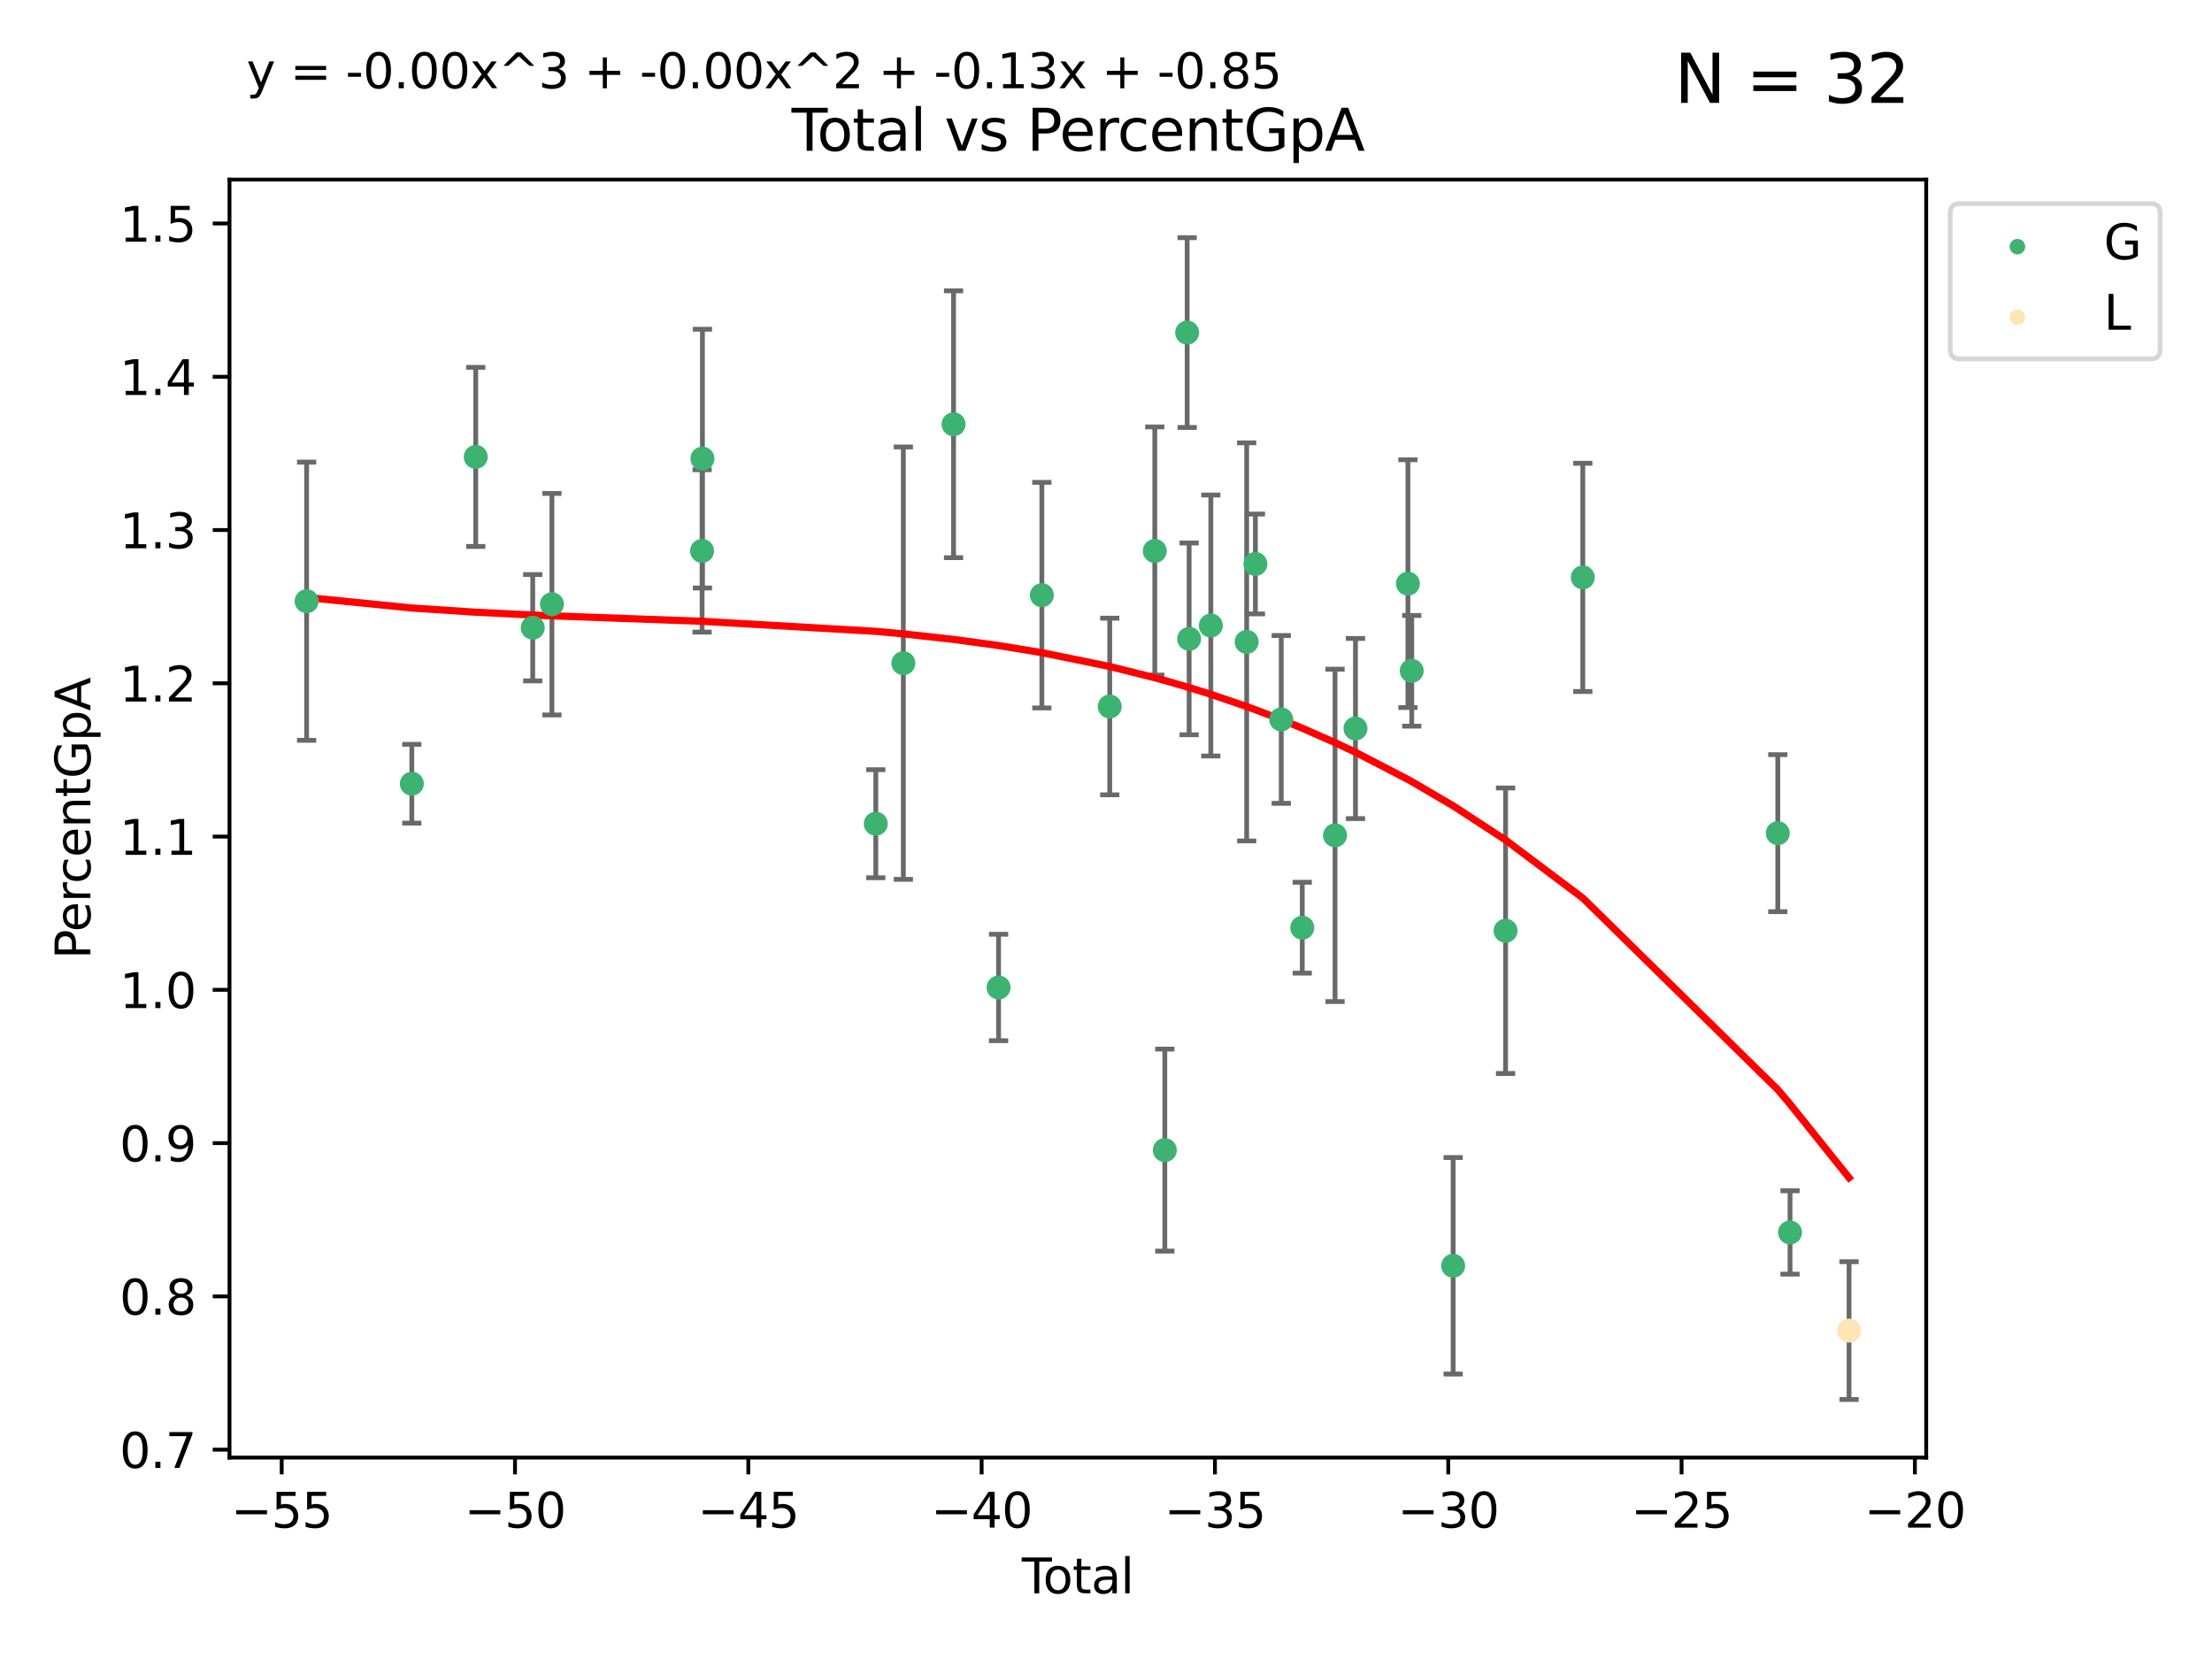 <?xml version="1.0" encoding="utf-8" standalone="no"?>
<!DOCTYPE svg PUBLIC "-//W3C//DTD SVG 1.1//EN"
  "http://www.w3.org/Graphics/SVG/1.1/DTD/svg11.dtd">
<svg xmlns:xlink="http://www.w3.org/1999/xlink" width="460.8pt" height="345.6pt" viewBox="0 0 460.8 345.6" xmlns="http://www.w3.org/2000/svg" version="1.1">
 <defs>
  <style type="text/css">*{stroke-linejoin: round; stroke-linecap: butt}</style>
 </defs>
 <g id="figure_1">
  <g id="patch_1">
   <path d="M 0 345.6 
L 460.8 345.6 
L 460.8 0 
L 0 0 
z
" style="fill: #ffffff"/>
  </g>
  <g id="axes_1">
   <g id="patch_2">
    <path d="M 47.81 303.64 
L 401.26 303.64 
L 401.26 37.411 
L 47.81 37.411 
z
" style="fill: #ffffff"/>
   </g>
   <g id="PathCollection_1">
    <defs>
     <path id="mac759af775" d="M 0 1.118 
C 0.297 1.118 0.581 1 0.791 0.791 
C 1 0.581 1.118 0.297 1.118 0 
C 1.118 -0.297 1 -0.581 0.791 -0.791 
C 0.581 -1 0.297 -1.118 0 -1.118 
C -0.297 -1.118 -0.581 -1 -0.791 -0.791 
C -1 -0.581 -1.118 -0.297 -1.118 0 
C -1.118 0.297 -1 0.581 -0.791 0.791 
C -0.581 1 -0.297 1.118 0 1.118 
z
" style="stroke: #3cb371"/>
    </defs>
    <g clip-path="url(#p18767d4e2c)">
     <use xlink:href="#mac759af775" x="63.876" y="125.242" style="fill: #3cb371; stroke: #3cb371"/>
     <use xlink:href="#mac759af775" x="85.788" y="163.259" style="fill: #3cb371; stroke: #3cb371"/>
     <use xlink:href="#mac759af775" x="99.105" y="95.18" style="fill: #3cb371; stroke: #3cb371"/>
     <use xlink:href="#mac759af775" x="110.977" y="130.768" style="fill: #3cb371; stroke: #3cb371"/>
     <use xlink:href="#mac759af775" x="114.976" y="125.867" style="fill: #3cb371; stroke: #3cb371"/>
     <use xlink:href="#mac759af775" x="146.255" y="114.766" style="fill: #3cb371; stroke: #3cb371"/>
     <use xlink:href="#mac759af775" x="146.33" y="95.536" style="fill: #3cb371; stroke: #3cb371"/>
     <use xlink:href="#mac759af775" x="182.442" y="171.596" style="fill: #3cb371; stroke: #3cb371"/>
     <use xlink:href="#mac759af775" x="188.183" y="138.145" style="fill: #3cb371; stroke: #3cb371"/>
     <use xlink:href="#mac759af775" x="198.643" y="88.379" style="fill: #3cb371; stroke: #3cb371"/>
     <use xlink:href="#mac759af775" x="208.021" y="205.709" style="fill: #3cb371; stroke: #3cb371"/>
     <use xlink:href="#mac759af775" x="217.036" y="123.982" style="fill: #3cb371; stroke: #3cb371"/>
     <use xlink:href="#mac759af775" x="231.178" y="147.176" style="fill: #3cb371; stroke: #3cb371"/>
     <use xlink:href="#mac759af775" x="240.563" y="114.779" style="fill: #3cb371; stroke: #3cb371"/>
     <use xlink:href="#mac759af775" x="242.653" y="239.589" style="fill: #3cb371; stroke: #3cb371"/>
     <use xlink:href="#mac759af775" x="247.308" y="69.282" style="fill: #3cb371; stroke: #3cb371"/>
     <use xlink:href="#mac759af775" x="247.718" y="133.088" style="fill: #3cb371; stroke: #3cb371"/>
     <use xlink:href="#mac759af775" x="252.235" y="130.305" style="fill: #3cb371; stroke: #3cb371"/>
     <use xlink:href="#mac759af775" x="259.704" y="133.718" style="fill: #3cb371; stroke: #3cb371"/>
     <use xlink:href="#mac759af775" x="261.52" y="117.485" style="fill: #3cb371; stroke: #3cb371"/>
     <use xlink:href="#mac759af775" x="266.906" y="149.869" style="fill: #3cb371; stroke: #3cb371"/>
     <use xlink:href="#mac759af775" x="271.283" y="193.256" style="fill: #3cb371; stroke: #3cb371"/>
     <use xlink:href="#mac759af775" x="278.111" y="174.025" style="fill: #3cb371; stroke: #3cb371"/>
     <use xlink:href="#mac759af775" x="282.372" y="151.76" style="fill: #3cb371; stroke: #3cb371"/>
     <use xlink:href="#mac759af775" x="293.297" y="121.585" style="fill: #3cb371; stroke: #3cb371"/>
     <use xlink:href="#mac759af775" x="294.09" y="139.742" style="fill: #3cb371; stroke: #3cb371"/>
     <use xlink:href="#mac759af775" x="302.716" y="263.684" style="fill: #3cb371; stroke: #3cb371"/>
     <use xlink:href="#mac759af775" x="313.637" y="193.891" style="fill: #3cb371; stroke: #3cb371"/>
     <use xlink:href="#mac759af775" x="329.727" y="120.28" style="fill: #3cb371; stroke: #3cb371"/>
     <use xlink:href="#mac759af775" x="370.347" y="173.564" style="fill: #3cb371; stroke: #3cb371"/>
     <use xlink:href="#mac759af775" x="372.897" y="256.743" style="fill: #3cb371; stroke: #3cb371"/>
    </g>
   </g>
   <g id="PathCollection_2">
    <defs>
     <path id="m2125e2f775" d="M 0 1.118 
C 0.297 1.118 0.581 1 0.791 0.791 
C 1 0.581 1.118 0.297 1.118 0 
C 1.118 -0.297 1 -0.581 0.791 -0.791 
C 0.581 -1 0.297 -1.118 0 -1.118 
C -0.297 -1.118 -0.581 -1 -0.791 -0.791 
C -1 -0.581 -1.118 -0.297 -1.118 0 
C -1.118 0.297 -1 0.581 -0.791 0.791 
C -0.581 1 -0.297 1.118 0 1.118 
z
" style="stroke: #ffe4b5"/>
    </defs>
    <g clip-path="url(#p18767d4e2c)">
     <use xlink:href="#m2125e2f775" x="385.194" y="277.188" style="fill: #ffe4b5; stroke: #ffe4b5"/>
    </g>
   </g>
   <g id="matplotlib.axis_1">
    <g id="xtick_1">
     <g id="line2d_1">
      <defs>
       <path id="m480dad7302" d="M 0 0 
L 0 3.5 
" style="stroke: #000000; stroke-width: 0.8"/>
      </defs>
      <g>
       <use xlink:href="#m480dad7302" x="58.682" y="303.64" style="stroke: #000000; stroke-width: 0.8"/>
      </g>
     </g>
     <g id="text_1">
      <!-- −55 -->
      <g transform="translate(48.13 318.238)scale(0.1 -0.1)">
       <defs>
        <path id="DejaVuSans-2212" d="M 678 2272 
L 4684 2272 
L 4684 1741 
L 678 1741 
L 678 2272 
z
" transform="scale(0.016)"/>
        <path id="DejaVuSans-35" d="M 691 4666 
L 3169 4666 
L 3169 4134 
L 1269 4134 
L 1269 2991 
Q 1406 3038 1543 3061 
Q 1681 3084 1819 3084 
Q 2600 3084 3056 2656 
Q 3513 2228 3513 1497 
Q 3513 744 3044 326 
Q 2575 -91 1722 -91 
Q 1428 -91 1123 -41 
Q 819 9 494 109 
L 494 744 
Q 775 591 1075 516 
Q 1375 441 1709 441 
Q 2250 441 2565 725 
Q 2881 1009 2881 1497 
Q 2881 1984 2565 2268 
Q 2250 2553 1709 2553 
Q 1456 2553 1204 2497 
Q 953 2441 691 2322 
L 691 4666 
z
" transform="scale(0.016)"/>
       </defs>
       <use xlink:href="#DejaVuSans-2212"/>
       <use xlink:href="#DejaVuSans-35" x="83.789"/>
       <use xlink:href="#DejaVuSans-35" x="147.412"/>
      </g>
     </g>
    </g>
    <g id="xtick_2">
     <g id="line2d_2">
      <g>
       <use xlink:href="#m480dad7302" x="107.286" y="303.64" style="stroke: #000000; stroke-width: 0.8"/>
      </g>
     </g>
     <g id="text_2">
      <!-- −50 -->
      <g transform="translate(96.733 318.238)scale(0.1 -0.1)">
       <defs>
        <path id="DejaVuSans-30" d="M 2034 4250 
Q 1547 4250 1301 3770 
Q 1056 3291 1056 2328 
Q 1056 1369 1301 889 
Q 1547 409 2034 409 
Q 2525 409 2770 889 
Q 3016 1369 3016 2328 
Q 3016 3291 2770 3770 
Q 2525 4250 2034 4250 
z
M 2034 4750 
Q 2819 4750 3233 4129 
Q 3647 3509 3647 2328 
Q 3647 1150 3233 529 
Q 2819 -91 2034 -91 
Q 1250 -91 836 529 
Q 422 1150 422 2328 
Q 422 3509 836 4129 
Q 1250 4750 2034 4750 
z
" transform="scale(0.016)"/>
       </defs>
       <use xlink:href="#DejaVuSans-2212"/>
       <use xlink:href="#DejaVuSans-35" x="83.789"/>
       <use xlink:href="#DejaVuSans-30" x="147.412"/>
      </g>
     </g>
    </g>
    <g id="xtick_3">
     <g id="line2d_3">
      <g>
       <use xlink:href="#m480dad7302" x="155.889" y="303.64" style="stroke: #000000; stroke-width: 0.8"/>
      </g>
     </g>
     <g id="text_3">
      <!-- −45 -->
      <g transform="translate(145.337 318.238)scale(0.1 -0.1)">
       <defs>
        <path id="DejaVuSans-34" d="M 2419 4116 
L 825 1625 
L 2419 1625 
L 2419 4116 
z
M 2253 4666 
L 3047 4666 
L 3047 1625 
L 3713 1625 
L 3713 1100 
L 3047 1100 
L 3047 0 
L 2419 0 
L 2419 1100 
L 313 1100 
L 313 1709 
L 2253 4666 
z
" transform="scale(0.016)"/>
       </defs>
       <use xlink:href="#DejaVuSans-2212"/>
       <use xlink:href="#DejaVuSans-34" x="83.789"/>
       <use xlink:href="#DejaVuSans-35" x="147.412"/>
      </g>
     </g>
    </g>
    <g id="xtick_4">
     <g id="line2d_4">
      <g>
       <use xlink:href="#m480dad7302" x="204.493" y="303.64" style="stroke: #000000; stroke-width: 0.8"/>
      </g>
     </g>
     <g id="text_4">
      <!-- −40 -->
      <g transform="translate(193.94 318.238)scale(0.1 -0.1)">
       <use xlink:href="#DejaVuSans-2212"/>
       <use xlink:href="#DejaVuSans-34" x="83.789"/>
       <use xlink:href="#DejaVuSans-30" x="147.412"/>
      </g>
     </g>
    </g>
    <g id="xtick_5">
     <g id="line2d_5">
      <g>
       <use xlink:href="#m480dad7302" x="253.096" y="303.64" style="stroke: #000000; stroke-width: 0.8"/>
      </g>
     </g>
     <g id="text_5">
      <!-- −35 -->
      <g transform="translate(242.544 318.238)scale(0.1 -0.1)">
       <defs>
        <path id="DejaVuSans-33" d="M 2597 2516 
Q 3050 2419 3304 2112 
Q 3559 1806 3559 1356 
Q 3559 666 3084 287 
Q 2609 -91 1734 -91 
Q 1441 -91 1130 -33 
Q 819 25 488 141 
L 488 750 
Q 750 597 1062 519 
Q 1375 441 1716 441 
Q 2309 441 2620 675 
Q 2931 909 2931 1356 
Q 2931 1769 2642 2001 
Q 2353 2234 1838 2234 
L 1294 2234 
L 1294 2753 
L 1863 2753 
Q 2328 2753 2575 2939 
Q 2822 3125 2822 3475 
Q 2822 3834 2567 4026 
Q 2313 4219 1838 4219 
Q 1578 4219 1281 4162 
Q 984 4106 628 3988 
L 628 4550 
Q 988 4650 1302 4700 
Q 1616 4750 1894 4750 
Q 2613 4750 3031 4423 
Q 3450 4097 3450 3541 
Q 3450 3153 3228 2886 
Q 3006 2619 2597 2516 
z
" transform="scale(0.016)"/>
       </defs>
       <use xlink:href="#DejaVuSans-2212"/>
       <use xlink:href="#DejaVuSans-33" x="83.789"/>
       <use xlink:href="#DejaVuSans-35" x="147.412"/>
      </g>
     </g>
    </g>
    <g id="xtick_6">
     <g id="line2d_6">
      <g>
       <use xlink:href="#m480dad7302" x="301.7" y="303.64" style="stroke: #000000; stroke-width: 0.8"/>
      </g>
     </g>
     <g id="text_6">
      <!-- −30 -->
      <g transform="translate(291.148 318.238)scale(0.1 -0.1)">
       <use xlink:href="#DejaVuSans-2212"/>
       <use xlink:href="#DejaVuSans-33" x="83.789"/>
       <use xlink:href="#DejaVuSans-30" x="147.412"/>
      </g>
     </g>
    </g>
    <g id="xtick_7">
     <g id="line2d_7">
      <g>
       <use xlink:href="#m480dad7302" x="350.304" y="303.64" style="stroke: #000000; stroke-width: 0.8"/>
      </g>
     </g>
     <g id="text_7">
      <!-- −25 -->
      <g transform="translate(339.751 318.238)scale(0.1 -0.1)">
       <defs>
        <path id="DejaVuSans-32" d="M 1228 531 
L 3431 531 
L 3431 0 
L 469 0 
L 469 531 
Q 828 903 1448 1529 
Q 2069 2156 2228 2338 
Q 2531 2678 2651 2914 
Q 2772 3150 2772 3378 
Q 2772 3750 2511 3984 
Q 2250 4219 1831 4219 
Q 1534 4219 1204 4116 
Q 875 4013 500 3803 
L 500 4441 
Q 881 4594 1212 4672 
Q 1544 4750 1819 4750 
Q 2544 4750 2975 4387 
Q 3406 4025 3406 3419 
Q 3406 3131 3298 2873 
Q 3191 2616 2906 2266 
Q 2828 2175 2409 1742 
Q 1991 1309 1228 531 
z
" transform="scale(0.016)"/>
       </defs>
       <use xlink:href="#DejaVuSans-2212"/>
       <use xlink:href="#DejaVuSans-32" x="83.789"/>
       <use xlink:href="#DejaVuSans-35" x="147.412"/>
      </g>
     </g>
    </g>
    <g id="xtick_8">
     <g id="line2d_8">
      <g>
       <use xlink:href="#m480dad7302" x="398.907" y="303.64" style="stroke: #000000; stroke-width: 0.8"/>
      </g>
     </g>
     <g id="text_8">
      <!-- −20 -->
      <g transform="translate(388.355 318.238)scale(0.1 -0.1)">
       <use xlink:href="#DejaVuSans-2212"/>
       <use xlink:href="#DejaVuSans-32" x="83.789"/>
       <use xlink:href="#DejaVuSans-30" x="147.412"/>
      </g>
     </g>
    </g>
    <g id="text_9">
     <!-- Total -->
     <g transform="translate(212.858 331.917)scale(0.1 -0.1)">
      <defs>
       <path id="DejaVuSans-54" d="M -19 4666 
L 3928 4666 
L 3928 4134 
L 2272 4134 
L 2272 0 
L 1638 0 
L 1638 4134 
L -19 4134 
L -19 4666 
z
" transform="scale(0.016)"/>
       <path id="DejaVuSans-6f" d="M 1959 3097 
Q 1497 3097 1228 2736 
Q 959 2375 959 1747 
Q 959 1119 1226 758 
Q 1494 397 1959 397 
Q 2419 397 2687 759 
Q 2956 1122 2956 1747 
Q 2956 2369 2687 2733 
Q 2419 3097 1959 3097 
z
M 1959 3584 
Q 2709 3584 3137 3096 
Q 3566 2609 3566 1747 
Q 3566 888 3137 398 
Q 2709 -91 1959 -91 
Q 1206 -91 779 398 
Q 353 888 353 1747 
Q 353 2609 779 3096 
Q 1206 3584 1959 3584 
z
" transform="scale(0.016)"/>
       <path id="DejaVuSans-74" d="M 1172 4494 
L 1172 3500 
L 2356 3500 
L 2356 3053 
L 1172 3053 
L 1172 1153 
Q 1172 725 1289 603 
Q 1406 481 1766 481 
L 2356 481 
L 2356 0 
L 1766 0 
Q 1100 0 847 248 
Q 594 497 594 1153 
L 594 3053 
L 172 3053 
L 172 3500 
L 594 3500 
L 594 4494 
L 1172 4494 
z
" transform="scale(0.016)"/>
       <path id="DejaVuSans-61" d="M 2194 1759 
Q 1497 1759 1228 1600 
Q 959 1441 959 1056 
Q 959 750 1161 570 
Q 1363 391 1709 391 
Q 2188 391 2477 730 
Q 2766 1069 2766 1631 
L 2766 1759 
L 2194 1759 
z
M 3341 1997 
L 3341 0 
L 2766 0 
L 2766 531 
Q 2569 213 2275 61 
Q 1981 -91 1556 -91 
Q 1019 -91 701 211 
Q 384 513 384 1019 
Q 384 1609 779 1909 
Q 1175 2209 1959 2209 
L 2766 2209 
L 2766 2266 
Q 2766 2663 2505 2880 
Q 2244 3097 1772 3097 
Q 1472 3097 1187 3025 
Q 903 2953 641 2809 
L 641 3341 
Q 956 3463 1253 3523 
Q 1550 3584 1831 3584 
Q 2591 3584 2966 3190 
Q 3341 2797 3341 1997 
z
" transform="scale(0.016)"/>
       <path id="DejaVuSans-6c" d="M 603 4863 
L 1178 4863 
L 1178 0 
L 603 0 
L 603 4863 
z
" transform="scale(0.016)"/>
      </defs>
      <use xlink:href="#DejaVuSans-54"/>
      <use xlink:href="#DejaVuSans-6f" x="44.084"/>
      <use xlink:href="#DejaVuSans-74" x="105.266"/>
      <use xlink:href="#DejaVuSans-61" x="144.475"/>
      <use xlink:href="#DejaVuSans-6c" x="205.754"/>
     </g>
    </g>
   </g>
   <g id="matplotlib.axis_2">
    <g id="ytick_1">
     <g id="line2d_9">
      <defs>
       <path id="m6416604041" d="M 0 0 
L -3.5 0 
" style="stroke: #000000; stroke-width: 0.8"/>
      </defs>
      <g>
       <use xlink:href="#m6416604041" x="47.81" y="301.99" style="stroke: #000000; stroke-width: 0.8"/>
      </g>
     </g>
     <g id="text_10">
      <!-- 0.7 -->
      <g transform="translate(24.907 305.789)scale(0.1 -0.1)">
       <defs>
        <path id="DejaVuSans-2e" d="M 684 794 
L 1344 794 
L 1344 0 
L 684 0 
L 684 794 
z
" transform="scale(0.016)"/>
        <path id="DejaVuSans-37" d="M 525 4666 
L 3525 4666 
L 3525 4397 
L 1831 0 
L 1172 0 
L 2766 4134 
L 525 4134 
L 525 4666 
z
" transform="scale(0.016)"/>
       </defs>
       <use xlink:href="#DejaVuSans-30"/>
       <use xlink:href="#DejaVuSans-2e" x="63.623"/>
       <use xlink:href="#DejaVuSans-37" x="95.41"/>
      </g>
     </g>
    </g>
    <g id="ytick_2">
     <g id="line2d_10">
      <g>
       <use xlink:href="#m6416604041" x="47.81" y="270.061" style="stroke: #000000; stroke-width: 0.8"/>
      </g>
     </g>
     <g id="text_11">
      <!-- 0.8 -->
      <g transform="translate(24.907 273.86)scale(0.1 -0.1)">
       <defs>
        <path id="DejaVuSans-38" d="M 2034 2216 
Q 1584 2216 1326 1975 
Q 1069 1734 1069 1313 
Q 1069 891 1326 650 
Q 1584 409 2034 409 
Q 2484 409 2743 651 
Q 3003 894 3003 1313 
Q 3003 1734 2745 1975 
Q 2488 2216 2034 2216 
z
M 1403 2484 
Q 997 2584 770 2862 
Q 544 3141 544 3541 
Q 544 4100 942 4425 
Q 1341 4750 2034 4750 
Q 2731 4750 3128 4425 
Q 3525 4100 3525 3541 
Q 3525 3141 3298 2862 
Q 3072 2584 2669 2484 
Q 3125 2378 3379 2068 
Q 3634 1759 3634 1313 
Q 3634 634 3220 271 
Q 2806 -91 2034 -91 
Q 1263 -91 848 271 
Q 434 634 434 1313 
Q 434 1759 690 2068 
Q 947 2378 1403 2484 
z
M 1172 3481 
Q 1172 3119 1398 2916 
Q 1625 2713 2034 2713 
Q 2441 2713 2670 2916 
Q 2900 3119 2900 3481 
Q 2900 3844 2670 4047 
Q 2441 4250 2034 4250 
Q 1625 4250 1398 4047 
Q 1172 3844 1172 3481 
z
" transform="scale(0.016)"/>
       </defs>
       <use xlink:href="#DejaVuSans-30"/>
       <use xlink:href="#DejaVuSans-2e" x="63.623"/>
       <use xlink:href="#DejaVuSans-38" x="95.41"/>
      </g>
     </g>
    </g>
    <g id="ytick_3">
     <g id="line2d_11">
      <g>
       <use xlink:href="#m6416604041" x="47.81" y="238.132" style="stroke: #000000; stroke-width: 0.8"/>
      </g>
     </g>
     <g id="text_12">
      <!-- 0.9 -->
      <g transform="translate(24.907 241.931)scale(0.1 -0.1)">
       <defs>
        <path id="DejaVuSans-39" d="M 703 97 
L 703 672 
Q 941 559 1184 500 
Q 1428 441 1663 441 
Q 2288 441 2617 861 
Q 2947 1281 2994 2138 
Q 2813 1869 2534 1725 
Q 2256 1581 1919 1581 
Q 1219 1581 811 2004 
Q 403 2428 403 3163 
Q 403 3881 828 4315 
Q 1253 4750 1959 4750 
Q 2769 4750 3195 4129 
Q 3622 3509 3622 2328 
Q 3622 1225 3098 567 
Q 2575 -91 1691 -91 
Q 1453 -91 1209 -44 
Q 966 3 703 97 
z
M 1959 2075 
Q 2384 2075 2632 2365 
Q 2881 2656 2881 3163 
Q 2881 3666 2632 3958 
Q 2384 4250 1959 4250 
Q 1534 4250 1286 3958 
Q 1038 3666 1038 3163 
Q 1038 2656 1286 2365 
Q 1534 2075 1959 2075 
z
" transform="scale(0.016)"/>
       </defs>
       <use xlink:href="#DejaVuSans-30"/>
       <use xlink:href="#DejaVuSans-2e" x="63.623"/>
       <use xlink:href="#DejaVuSans-39" x="95.41"/>
      </g>
     </g>
    </g>
    <g id="ytick_4">
     <g id="line2d_12">
      <g>
       <use xlink:href="#m6416604041" x="47.81" y="206.203" style="stroke: #000000; stroke-width: 0.8"/>
      </g>
     </g>
     <g id="text_13">
      <!-- 1.0 -->
      <g transform="translate(24.907 210.002)scale(0.1 -0.1)">
       <defs>
        <path id="DejaVuSans-31" d="M 794 531 
L 1825 531 
L 1825 4091 
L 703 3866 
L 703 4441 
L 1819 4666 
L 2450 4666 
L 2450 531 
L 3481 531 
L 3481 0 
L 794 0 
L 794 531 
z
" transform="scale(0.016)"/>
       </defs>
       <use xlink:href="#DejaVuSans-31"/>
       <use xlink:href="#DejaVuSans-2e" x="63.623"/>
       <use xlink:href="#DejaVuSans-30" x="95.41"/>
      </g>
     </g>
    </g>
    <g id="ytick_5">
     <g id="line2d_13">
      <g>
       <use xlink:href="#m6416604041" x="47.81" y="174.273" style="stroke: #000000; stroke-width: 0.8"/>
      </g>
     </g>
     <g id="text_14">
      <!-- 1.1 -->
      <g transform="translate(24.907 178.072)scale(0.1 -0.1)">
       <use xlink:href="#DejaVuSans-31"/>
       <use xlink:href="#DejaVuSans-2e" x="63.623"/>
       <use xlink:href="#DejaVuSans-31" x="95.41"/>
      </g>
     </g>
    </g>
    <g id="ytick_6">
     <g id="line2d_14">
      <g>
       <use xlink:href="#m6416604041" x="47.81" y="142.344" style="stroke: #000000; stroke-width: 0.8"/>
      </g>
     </g>
     <g id="text_15">
      <!-- 1.2 -->
      <g transform="translate(24.907 146.143)scale(0.1 -0.1)">
       <use xlink:href="#DejaVuSans-31"/>
       <use xlink:href="#DejaVuSans-2e" x="63.623"/>
       <use xlink:href="#DejaVuSans-32" x="95.41"/>
      </g>
     </g>
    </g>
    <g id="ytick_7">
     <g id="line2d_15">
      <g>
       <use xlink:href="#m6416604041" x="47.81" y="110.415" style="stroke: #000000; stroke-width: 0.8"/>
      </g>
     </g>
     <g id="text_16">
      <!-- 1.3 -->
      <g transform="translate(24.907 114.214)scale(0.1 -0.1)">
       <use xlink:href="#DejaVuSans-31"/>
       <use xlink:href="#DejaVuSans-2e" x="63.623"/>
       <use xlink:href="#DejaVuSans-33" x="95.41"/>
      </g>
     </g>
    </g>
    <g id="ytick_8">
     <g id="line2d_16">
      <g>
       <use xlink:href="#m6416604041" x="47.81" y="78.486" style="stroke: #000000; stroke-width: 0.8"/>
      </g>
     </g>
     <g id="text_17">
      <!-- 1.4 -->
      <g transform="translate(24.907 82.285)scale(0.1 -0.1)">
       <use xlink:href="#DejaVuSans-31"/>
       <use xlink:href="#DejaVuSans-2e" x="63.623"/>
       <use xlink:href="#DejaVuSans-34" x="95.41"/>
      </g>
     </g>
    </g>
    <g id="ytick_9">
     <g id="line2d_17">
      <g>
       <use xlink:href="#m6416604041" x="47.81" y="46.556" style="stroke: #000000; stroke-width: 0.8"/>
      </g>
     </g>
     <g id="text_18">
      <!-- 1.5 -->
      <g transform="translate(24.907 50.356)scale(0.1 -0.1)">
       <use xlink:href="#DejaVuSans-31"/>
       <use xlink:href="#DejaVuSans-2e" x="63.623"/>
       <use xlink:href="#DejaVuSans-35" x="95.41"/>
      </g>
     </g>
    </g>
    <g id="text_19">
     <!-- PercentGpA -->
     <g transform="translate(18.827 199.802)rotate(-90)scale(0.1 -0.1)">
      <defs>
       <path id="DejaVuSans-50" d="M 1259 4147 
L 1259 2394 
L 2053 2394 
Q 2494 2394 2734 2622 
Q 2975 2850 2975 3272 
Q 2975 3691 2734 3919 
Q 2494 4147 2053 4147 
L 1259 4147 
z
M 628 4666 
L 2053 4666 
Q 2838 4666 3239 4311 
Q 3641 3956 3641 3272 
Q 3641 2581 3239 2228 
Q 2838 1875 2053 1875 
L 1259 1875 
L 1259 0 
L 628 0 
L 628 4666 
z
" transform="scale(0.016)"/>
       <path id="DejaVuSans-65" d="M 3597 1894 
L 3597 1613 
L 953 1613 
Q 991 1019 1311 708 
Q 1631 397 2203 397 
Q 2534 397 2845 478 
Q 3156 559 3463 722 
L 3463 178 
Q 3153 47 2828 -22 
Q 2503 -91 2169 -91 
Q 1331 -91 842 396 
Q 353 884 353 1716 
Q 353 2575 817 3079 
Q 1281 3584 2069 3584 
Q 2775 3584 3186 3129 
Q 3597 2675 3597 1894 
z
M 3022 2063 
Q 3016 2534 2758 2815 
Q 2500 3097 2075 3097 
Q 1594 3097 1305 2825 
Q 1016 2553 972 2059 
L 3022 2063 
z
" transform="scale(0.016)"/>
       <path id="DejaVuSans-72" d="M 2631 2963 
Q 2534 3019 2420 3045 
Q 2306 3072 2169 3072 
Q 1681 3072 1420 2755 
Q 1159 2438 1159 1844 
L 1159 0 
L 581 0 
L 581 3500 
L 1159 3500 
L 1159 2956 
Q 1341 3275 1631 3429 
Q 1922 3584 2338 3584 
Q 2397 3584 2469 3576 
Q 2541 3569 2628 3553 
L 2631 2963 
z
" transform="scale(0.016)"/>
       <path id="DejaVuSans-63" d="M 3122 3366 
L 3122 2828 
Q 2878 2963 2633 3030 
Q 2388 3097 2138 3097 
Q 1578 3097 1268 2742 
Q 959 2388 959 1747 
Q 959 1106 1268 751 
Q 1578 397 2138 397 
Q 2388 397 2633 464 
Q 2878 531 3122 666 
L 3122 134 
Q 2881 22 2623 -34 
Q 2366 -91 2075 -91 
Q 1284 -91 818 406 
Q 353 903 353 1747 
Q 353 2603 823 3093 
Q 1294 3584 2113 3584 
Q 2378 3584 2631 3529 
Q 2884 3475 3122 3366 
z
" transform="scale(0.016)"/>
       <path id="DejaVuSans-6e" d="M 3513 2113 
L 3513 0 
L 2938 0 
L 2938 2094 
Q 2938 2591 2744 2837 
Q 2550 3084 2163 3084 
Q 1697 3084 1428 2787 
Q 1159 2491 1159 1978 
L 1159 0 
L 581 0 
L 581 3500 
L 1159 3500 
L 1159 2956 
Q 1366 3272 1645 3428 
Q 1925 3584 2291 3584 
Q 2894 3584 3203 3211 
Q 3513 2838 3513 2113 
z
" transform="scale(0.016)"/>
       <path id="DejaVuSans-47" d="M 3809 666 
L 3809 1919 
L 2778 1919 
L 2778 2438 
L 4434 2438 
L 4434 434 
Q 4069 175 3628 42 
Q 3188 -91 2688 -91 
Q 1594 -91 976 548 
Q 359 1188 359 2328 
Q 359 3472 976 4111 
Q 1594 4750 2688 4750 
Q 3144 4750 3555 4637 
Q 3966 4525 4313 4306 
L 4313 3634 
Q 3963 3931 3569 4081 
Q 3175 4231 2741 4231 
Q 1884 4231 1454 3753 
Q 1025 3275 1025 2328 
Q 1025 1384 1454 906 
Q 1884 428 2741 428 
Q 3075 428 3337 486 
Q 3600 544 3809 666 
z
" transform="scale(0.016)"/>
       <path id="DejaVuSans-70" d="M 1159 525 
L 1159 -1331 
L 581 -1331 
L 581 3500 
L 1159 3500 
L 1159 2969 
Q 1341 3281 1617 3432 
Q 1894 3584 2278 3584 
Q 2916 3584 3314 3078 
Q 3713 2572 3713 1747 
Q 3713 922 3314 415 
Q 2916 -91 2278 -91 
Q 1894 -91 1617 61 
Q 1341 213 1159 525 
z
M 3116 1747 
Q 3116 2381 2855 2742 
Q 2594 3103 2138 3103 
Q 1681 3103 1420 2742 
Q 1159 2381 1159 1747 
Q 1159 1113 1420 752 
Q 1681 391 2138 391 
Q 2594 391 2855 752 
Q 3116 1113 3116 1747 
z
" transform="scale(0.016)"/>
       <path id="DejaVuSans-41" d="M 2188 4044 
L 1331 1722 
L 3047 1722 
L 2188 4044 
z
M 1831 4666 
L 2547 4666 
L 4325 0 
L 3669 0 
L 3244 1197 
L 1141 1197 
L 716 0 
L 50 0 
L 1831 4666 
z
" transform="scale(0.016)"/>
      </defs>
      <use xlink:href="#DejaVuSans-50"/>
      <use xlink:href="#DejaVuSans-65" x="56.678"/>
      <use xlink:href="#DejaVuSans-72" x="118.201"/>
      <use xlink:href="#DejaVuSans-63" x="157.064"/>
      <use xlink:href="#DejaVuSans-65" x="212.045"/>
      <use xlink:href="#DejaVuSans-6e" x="273.568"/>
      <use xlink:href="#DejaVuSans-74" x="336.947"/>
      <use xlink:href="#DejaVuSans-47" x="376.156"/>
      <use xlink:href="#DejaVuSans-70" x="453.646"/>
      <use xlink:href="#DejaVuSans-41" x="517.123"/>
     </g>
    </g>
   </g>
   <g id="LineCollection_1">
    <path d="M 63.876 154.221 
L 63.876 96.264 
" clip-path="url(#p18767d4e2c)" style="fill: none; stroke: #696969"/>
    <path d="M 85.788 171.465 
L 85.788 155.053 
" clip-path="url(#p18767d4e2c)" style="fill: none; stroke: #696969"/>
    <path d="M 99.105 113.835 
L 99.105 76.525 
" clip-path="url(#p18767d4e2c)" style="fill: none; stroke: #696969"/>
    <path d="M 110.977 141.841 
L 110.977 119.695 
" clip-path="url(#p18767d4e2c)" style="fill: none; stroke: #696969"/>
    <path d="M 114.976 148.936 
L 114.976 102.797 
" clip-path="url(#p18767d4e2c)" style="fill: none; stroke: #696969"/>
    <path d="M 146.255 131.68 
L 146.255 97.852 
" clip-path="url(#p18767d4e2c)" style="fill: none; stroke: #696969"/>
    <path d="M 146.33 122.487 
L 146.33 68.585 
" clip-path="url(#p18767d4e2c)" style="fill: none; stroke: #696969"/>
    <path d="M 182.442 182.849 
L 182.442 160.343 
" clip-path="url(#p18767d4e2c)" style="fill: none; stroke: #696969"/>
    <path d="M 188.183 183.181 
L 188.183 93.108 
" clip-path="url(#p18767d4e2c)" style="fill: none; stroke: #696969"/>
    <path d="M 198.643 116.176 
L 198.643 60.582 
" clip-path="url(#p18767d4e2c)" style="fill: none; stroke: #696969"/>
    <path d="M 208.021 216.792 
L 208.021 194.625 
" clip-path="url(#p18767d4e2c)" style="fill: none; stroke: #696969"/>
    <path d="M 217.036 147.478 
L 217.036 100.486 
" clip-path="url(#p18767d4e2c)" style="fill: none; stroke: #696969"/>
    <path d="M 231.178 165.572 
L 231.178 128.78 
" clip-path="url(#p18767d4e2c)" style="fill: none; stroke: #696969"/>
    <path d="M 240.563 140.626 
L 240.563 88.931 
" clip-path="url(#p18767d4e2c)" style="fill: none; stroke: #696969"/>
    <path d="M 242.653 260.629 
L 242.653 218.549 
" clip-path="url(#p18767d4e2c)" style="fill: none; stroke: #696969"/>
    <path d="M 247.308 89.051 
L 247.308 49.513 
" clip-path="url(#p18767d4e2c)" style="fill: none; stroke: #696969"/>
    <path d="M 247.718 153.065 
L 247.718 113.11 
" clip-path="url(#p18767d4e2c)" style="fill: none; stroke: #696969"/>
    <path d="M 252.235 157.489 
L 252.235 103.121 
" clip-path="url(#p18767d4e2c)" style="fill: none; stroke: #696969"/>
    <path d="M 259.704 175.184 
L 259.704 92.252 
" clip-path="url(#p18767d4e2c)" style="fill: none; stroke: #696969"/>
    <path d="M 261.52 127.887 
L 261.52 107.084 
" clip-path="url(#p18767d4e2c)" style="fill: none; stroke: #696969"/>
    <path d="M 266.906 167.349 
L 266.906 132.39 
" clip-path="url(#p18767d4e2c)" style="fill: none; stroke: #696969"/>
    <path d="M 271.283 202.721 
L 271.283 183.792 
" clip-path="url(#p18767d4e2c)" style="fill: none; stroke: #696969"/>
    <path d="M 278.111 208.643 
L 278.111 139.408 
" clip-path="url(#p18767d4e2c)" style="fill: none; stroke: #696969"/>
    <path d="M 282.372 170.523 
L 282.372 132.996 
" clip-path="url(#p18767d4e2c)" style="fill: none; stroke: #696969"/>
    <path d="M 293.297 147.391 
L 293.297 95.78 
" clip-path="url(#p18767d4e2c)" style="fill: none; stroke: #696969"/>
    <path d="M 294.09 151.269 
L 294.09 128.214 
" clip-path="url(#p18767d4e2c)" style="fill: none; stroke: #696969"/>
    <path d="M 302.716 286.237 
L 302.716 241.131 
" clip-path="url(#p18767d4e2c)" style="fill: none; stroke: #696969"/>
    <path d="M 313.637 223.63 
L 313.637 164.153 
" clip-path="url(#p18767d4e2c)" style="fill: none; stroke: #696969"/>
    <path d="M 329.727 144.051 
L 329.727 96.509 
" clip-path="url(#p18767d4e2c)" style="fill: none; stroke: #696969"/>
    <path d="M 370.347 189.917 
L 370.347 157.21 
" clip-path="url(#p18767d4e2c)" style="fill: none; stroke: #696969"/>
    <path d="M 372.897 265.427 
L 372.897 248.059 
" clip-path="url(#p18767d4e2c)" style="fill: none; stroke: #696969"/>
   </g>
   <g id="line2d_18">
    <defs>
     <path id="m0a282a7962" d="M 2 0 
L -2 -0 
" style="stroke: #696969"/>
    </defs>
    <g clip-path="url(#p18767d4e2c)">
     <use xlink:href="#m0a282a7962" x="63.876" y="154.221" style="fill: #696969; stroke: #696969"/>
     <use xlink:href="#m0a282a7962" x="85.788" y="171.465" style="fill: #696969; stroke: #696969"/>
     <use xlink:href="#m0a282a7962" x="99.105" y="113.835" style="fill: #696969; stroke: #696969"/>
     <use xlink:href="#m0a282a7962" x="110.977" y="141.841" style="fill: #696969; stroke: #696969"/>
     <use xlink:href="#m0a282a7962" x="114.976" y="148.936" style="fill: #696969; stroke: #696969"/>
     <use xlink:href="#m0a282a7962" x="146.255" y="131.68" style="fill: #696969; stroke: #696969"/>
     <use xlink:href="#m0a282a7962" x="146.33" y="122.487" style="fill: #696969; stroke: #696969"/>
     <use xlink:href="#m0a282a7962" x="182.442" y="182.849" style="fill: #696969; stroke: #696969"/>
     <use xlink:href="#m0a282a7962" x="188.183" y="183.181" style="fill: #696969; stroke: #696969"/>
     <use xlink:href="#m0a282a7962" x="198.643" y="116.176" style="fill: #696969; stroke: #696969"/>
     <use xlink:href="#m0a282a7962" x="208.021" y="216.792" style="fill: #696969; stroke: #696969"/>
     <use xlink:href="#m0a282a7962" x="217.036" y="147.478" style="fill: #696969; stroke: #696969"/>
     <use xlink:href="#m0a282a7962" x="231.178" y="165.572" style="fill: #696969; stroke: #696969"/>
     <use xlink:href="#m0a282a7962" x="240.563" y="140.626" style="fill: #696969; stroke: #696969"/>
     <use xlink:href="#m0a282a7962" x="242.653" y="260.629" style="fill: #696969; stroke: #696969"/>
     <use xlink:href="#m0a282a7962" x="247.308" y="89.051" style="fill: #696969; stroke: #696969"/>
     <use xlink:href="#m0a282a7962" x="247.718" y="153.065" style="fill: #696969; stroke: #696969"/>
     <use xlink:href="#m0a282a7962" x="252.235" y="157.489" style="fill: #696969; stroke: #696969"/>
     <use xlink:href="#m0a282a7962" x="259.704" y="175.184" style="fill: #696969; stroke: #696969"/>
     <use xlink:href="#m0a282a7962" x="261.52" y="127.887" style="fill: #696969; stroke: #696969"/>
     <use xlink:href="#m0a282a7962" x="266.906" y="167.349" style="fill: #696969; stroke: #696969"/>
     <use xlink:href="#m0a282a7962" x="271.283" y="202.721" style="fill: #696969; stroke: #696969"/>
     <use xlink:href="#m0a282a7962" x="278.111" y="208.643" style="fill: #696969; stroke: #696969"/>
     <use xlink:href="#m0a282a7962" x="282.372" y="170.523" style="fill: #696969; stroke: #696969"/>
     <use xlink:href="#m0a282a7962" x="293.297" y="147.391" style="fill: #696969; stroke: #696969"/>
     <use xlink:href="#m0a282a7962" x="294.09" y="151.269" style="fill: #696969; stroke: #696969"/>
     <use xlink:href="#m0a282a7962" x="302.716" y="286.237" style="fill: #696969; stroke: #696969"/>
     <use xlink:href="#m0a282a7962" x="313.637" y="223.63" style="fill: #696969; stroke: #696969"/>
     <use xlink:href="#m0a282a7962" x="329.727" y="144.051" style="fill: #696969; stroke: #696969"/>
     <use xlink:href="#m0a282a7962" x="370.347" y="189.917" style="fill: #696969; stroke: #696969"/>
     <use xlink:href="#m0a282a7962" x="372.897" y="265.427" style="fill: #696969; stroke: #696969"/>
    </g>
   </g>
   <g id="line2d_19">
    <g clip-path="url(#p18767d4e2c)">
     <use xlink:href="#m0a282a7962" x="63.876" y="96.264" style="fill: #696969; stroke: #696969"/>
     <use xlink:href="#m0a282a7962" x="85.788" y="155.053" style="fill: #696969; stroke: #696969"/>
     <use xlink:href="#m0a282a7962" x="99.105" y="76.525" style="fill: #696969; stroke: #696969"/>
     <use xlink:href="#m0a282a7962" x="110.977" y="119.695" style="fill: #696969; stroke: #696969"/>
     <use xlink:href="#m0a282a7962" x="114.976" y="102.797" style="fill: #696969; stroke: #696969"/>
     <use xlink:href="#m0a282a7962" x="146.255" y="97.852" style="fill: #696969; stroke: #696969"/>
     <use xlink:href="#m0a282a7962" x="146.33" y="68.585" style="fill: #696969; stroke: #696969"/>
     <use xlink:href="#m0a282a7962" x="182.442" y="160.343" style="fill: #696969; stroke: #696969"/>
     <use xlink:href="#m0a282a7962" x="188.183" y="93.108" style="fill: #696969; stroke: #696969"/>
     <use xlink:href="#m0a282a7962" x="198.643" y="60.582" style="fill: #696969; stroke: #696969"/>
     <use xlink:href="#m0a282a7962" x="208.021" y="194.625" style="fill: #696969; stroke: #696969"/>
     <use xlink:href="#m0a282a7962" x="217.036" y="100.486" style="fill: #696969; stroke: #696969"/>
     <use xlink:href="#m0a282a7962" x="231.178" y="128.78" style="fill: #696969; stroke: #696969"/>
     <use xlink:href="#m0a282a7962" x="240.563" y="88.931" style="fill: #696969; stroke: #696969"/>
     <use xlink:href="#m0a282a7962" x="242.653" y="218.549" style="fill: #696969; stroke: #696969"/>
     <use xlink:href="#m0a282a7962" x="247.308" y="49.513" style="fill: #696969; stroke: #696969"/>
     <use xlink:href="#m0a282a7962" x="247.718" y="113.11" style="fill: #696969; stroke: #696969"/>
     <use xlink:href="#m0a282a7962" x="252.235" y="103.121" style="fill: #696969; stroke: #696969"/>
     <use xlink:href="#m0a282a7962" x="259.704" y="92.252" style="fill: #696969; stroke: #696969"/>
     <use xlink:href="#m0a282a7962" x="261.52" y="107.084" style="fill: #696969; stroke: #696969"/>
     <use xlink:href="#m0a282a7962" x="266.906" y="132.39" style="fill: #696969; stroke: #696969"/>
     <use xlink:href="#m0a282a7962" x="271.283" y="183.792" style="fill: #696969; stroke: #696969"/>
     <use xlink:href="#m0a282a7962" x="278.111" y="139.408" style="fill: #696969; stroke: #696969"/>
     <use xlink:href="#m0a282a7962" x="282.372" y="132.996" style="fill: #696969; stroke: #696969"/>
     <use xlink:href="#m0a282a7962" x="293.297" y="95.78" style="fill: #696969; stroke: #696969"/>
     <use xlink:href="#m0a282a7962" x="294.09" y="128.214" style="fill: #696969; stroke: #696969"/>
     <use xlink:href="#m0a282a7962" x="302.716" y="241.131" style="fill: #696969; stroke: #696969"/>
     <use xlink:href="#m0a282a7962" x="313.637" y="164.153" style="fill: #696969; stroke: #696969"/>
     <use xlink:href="#m0a282a7962" x="329.727" y="96.509" style="fill: #696969; stroke: #696969"/>
     <use xlink:href="#m0a282a7962" x="370.347" y="157.21" style="fill: #696969; stroke: #696969"/>
     <use xlink:href="#m0a282a7962" x="372.897" y="248.059" style="fill: #696969; stroke: #696969"/>
    </g>
   </g>
   <g id="LineCollection_2">
    <path d="M 385.194 291.539 
L 385.194 262.838 
" clip-path="url(#p18767d4e2c)" style="fill: none; stroke: #696969"/>
   </g>
   <g id="line2d_20">
    <g clip-path="url(#p18767d4e2c)">
     <use xlink:href="#m0a282a7962" x="385.194" y="291.539" style="fill: #696969; stroke: #696969"/>
    </g>
   </g>
   <g id="line2d_21">
    <g clip-path="url(#p18767d4e2c)">
     <use xlink:href="#m0a282a7962" x="385.194" y="262.838" style="fill: #696969; stroke: #696969"/>
    </g>
   </g>
   <g id="line2d_22">
    <path d="M 63.876 124.466 
L 85.788 126.66 
L 99.105 127.537 
L 110.977 128.122 
L 114.976 128.29 
L 146.255 129.428 
L 146.33 129.431 
L 182.442 131.523 
L 188.183 132.048 
L 198.643 133.201 
L 208.021 134.48 
L 217.036 135.959 
L 231.178 138.846 
L 240.563 141.19 
L 242.653 141.762 
L 247.308 143.107 
L 247.718 143.231 
L 252.235 144.639 
L 259.704 147.184 
L 261.52 147.846 
L 266.906 149.907 
L 271.283 151.697 
L 278.111 154.701 
L 282.372 156.713 
L 293.297 162.374 
L 294.09 162.814 
L 302.716 167.867 
L 313.637 174.992 
L 329.727 187.073 
L 370.347 226.999 
L 372.897 230 
L 385.194 245.354 
" clip-path="url(#p18767d4e2c)" style="fill: none; stroke: #ff0000; stroke-width: 1.5; stroke-linecap: square"/>
   </g>
   <g id="line2d_23">
    <defs>
     <path id="mcc5b94c8d2" d="M 0 2 
C 0.53 2 1.039 1.789 1.414 1.414 
C 1.789 1.039 2 0.53 2 0 
C 2 -0.53 1.789 -1.039 1.414 -1.414 
C 1.039 -1.789 0.53 -2 0 -2 
C -0.53 -2 -1.039 -1.789 -1.414 -1.414 
C -1.789 -1.039 -2 -0.53 -2 0 
C -2 0.53 -1.789 1.039 -1.414 1.414 
C -1.039 1.789 -0.53 2 0 2 
z
" style="stroke: #3cb371"/>
    </defs>
    <g clip-path="url(#p18767d4e2c)">
     <use xlink:href="#mcc5b94c8d2" x="63.876" y="125.242" style="fill: #3cb371; stroke: #3cb371"/>
     <use xlink:href="#mcc5b94c8d2" x="85.788" y="163.259" style="fill: #3cb371; stroke: #3cb371"/>
     <use xlink:href="#mcc5b94c8d2" x="99.105" y="95.18" style="fill: #3cb371; stroke: #3cb371"/>
     <use xlink:href="#mcc5b94c8d2" x="110.977" y="130.768" style="fill: #3cb371; stroke: #3cb371"/>
     <use xlink:href="#mcc5b94c8d2" x="114.976" y="125.867" style="fill: #3cb371; stroke: #3cb371"/>
     <use xlink:href="#mcc5b94c8d2" x="146.255" y="114.766" style="fill: #3cb371; stroke: #3cb371"/>
     <use xlink:href="#mcc5b94c8d2" x="146.33" y="95.536" style="fill: #3cb371; stroke: #3cb371"/>
     <use xlink:href="#mcc5b94c8d2" x="182.442" y="171.596" style="fill: #3cb371; stroke: #3cb371"/>
     <use xlink:href="#mcc5b94c8d2" x="188.183" y="138.145" style="fill: #3cb371; stroke: #3cb371"/>
     <use xlink:href="#mcc5b94c8d2" x="198.643" y="88.379" style="fill: #3cb371; stroke: #3cb371"/>
     <use xlink:href="#mcc5b94c8d2" x="208.021" y="205.709" style="fill: #3cb371; stroke: #3cb371"/>
     <use xlink:href="#mcc5b94c8d2" x="217.036" y="123.982" style="fill: #3cb371; stroke: #3cb371"/>
     <use xlink:href="#mcc5b94c8d2" x="231.178" y="147.176" style="fill: #3cb371; stroke: #3cb371"/>
     <use xlink:href="#mcc5b94c8d2" x="240.563" y="114.779" style="fill: #3cb371; stroke: #3cb371"/>
     <use xlink:href="#mcc5b94c8d2" x="242.653" y="239.589" style="fill: #3cb371; stroke: #3cb371"/>
     <use xlink:href="#mcc5b94c8d2" x="247.308" y="69.282" style="fill: #3cb371; stroke: #3cb371"/>
     <use xlink:href="#mcc5b94c8d2" x="247.718" y="133.088" style="fill: #3cb371; stroke: #3cb371"/>
     <use xlink:href="#mcc5b94c8d2" x="252.235" y="130.305" style="fill: #3cb371; stroke: #3cb371"/>
     <use xlink:href="#mcc5b94c8d2" x="259.704" y="133.718" style="fill: #3cb371; stroke: #3cb371"/>
     <use xlink:href="#mcc5b94c8d2" x="261.52" y="117.485" style="fill: #3cb371; stroke: #3cb371"/>
     <use xlink:href="#mcc5b94c8d2" x="266.906" y="149.869" style="fill: #3cb371; stroke: #3cb371"/>
     <use xlink:href="#mcc5b94c8d2" x="271.283" y="193.256" style="fill: #3cb371; stroke: #3cb371"/>
     <use xlink:href="#mcc5b94c8d2" x="278.111" y="174.025" style="fill: #3cb371; stroke: #3cb371"/>
     <use xlink:href="#mcc5b94c8d2" x="282.372" y="151.76" style="fill: #3cb371; stroke: #3cb371"/>
     <use xlink:href="#mcc5b94c8d2" x="293.297" y="121.585" style="fill: #3cb371; stroke: #3cb371"/>
     <use xlink:href="#mcc5b94c8d2" x="294.09" y="139.742" style="fill: #3cb371; stroke: #3cb371"/>
     <use xlink:href="#mcc5b94c8d2" x="302.716" y="263.684" style="fill: #3cb371; stroke: #3cb371"/>
     <use xlink:href="#mcc5b94c8d2" x="313.637" y="193.891" style="fill: #3cb371; stroke: #3cb371"/>
     <use xlink:href="#mcc5b94c8d2" x="329.727" y="120.28" style="fill: #3cb371; stroke: #3cb371"/>
     <use xlink:href="#mcc5b94c8d2" x="370.347" y="173.564" style="fill: #3cb371; stroke: #3cb371"/>
     <use xlink:href="#mcc5b94c8d2" x="372.897" y="256.743" style="fill: #3cb371; stroke: #3cb371"/>
    </g>
   </g>
   <g id="line2d_24">
    <defs>
     <path id="mde675ac8aa" d="M 0 2 
C 0.53 2 1.039 1.789 1.414 1.414 
C 1.789 1.039 2 0.53 2 0 
C 2 -0.53 1.789 -1.039 1.414 -1.414 
C 1.039 -1.789 0.53 -2 0 -2 
C -0.53 -2 -1.039 -1.789 -1.414 -1.414 
C -1.789 -1.039 -2 -0.53 -2 0 
C -2 0.53 -1.789 1.039 -1.414 1.414 
C -1.039 1.789 -0.53 2 0 2 
z
" style="stroke: #ffe4b5"/>
    </defs>
    <g clip-path="url(#p18767d4e2c)">
     <use xlink:href="#mde675ac8aa" x="385.194" y="277.188" style="fill: #ffe4b5; stroke: #ffe4b5"/>
    </g>
   </g>
   <g id="patch_3">
    <path d="M 47.81 303.64 
L 47.81 37.411 
" style="fill: none; stroke: #000000; stroke-width: 0.8; stroke-linejoin: miter; stroke-linecap: square"/>
   </g>
   <g id="patch_4">
    <path d="M 401.26 303.64 
L 401.26 37.411 
" style="fill: none; stroke: #000000; stroke-width: 0.8; stroke-linejoin: miter; stroke-linecap: square"/>
   </g>
   <g id="patch_5">
    <path d="M 47.81 303.64 
L 401.26 303.64 
" style="fill: none; stroke: #000000; stroke-width: 0.8; stroke-linejoin: miter; stroke-linecap: square"/>
   </g>
   <g id="patch_6">
    <path d="M 47.81 37.411 
L 401.26 37.411 
" style="fill: none; stroke: #000000; stroke-width: 0.8; stroke-linejoin: miter; stroke-linecap: square"/>
   </g>
   <g id="text_20">
    <!-- N = 32 -->
    <g transform="translate(348.806 21.426)scale(0.14 -0.14)">
     <defs>
      <path id="DejaVuSans-4e" d="M 628 4666 
L 1478 4666 
L 3547 763 
L 3547 4666 
L 4159 4666 
L 4159 0 
L 3309 0 
L 1241 3903 
L 1241 0 
L 628 0 
L 628 4666 
z
" transform="scale(0.016)"/>
      <path id="DejaVuSans-20" transform="scale(0.016)"/>
      <path id="DejaVuSans-3d" d="M 678 2906 
L 4684 2906 
L 4684 2381 
L 678 2381 
L 678 2906 
z
M 678 1631 
L 4684 1631 
L 4684 1100 
L 678 1100 
L 678 1631 
z
" transform="scale(0.016)"/>
     </defs>
     <use xlink:href="#DejaVuSans-4e"/>
     <use xlink:href="#DejaVuSans-20" x="74.805"/>
     <use xlink:href="#DejaVuSans-3d" x="106.592"/>
     <use xlink:href="#DejaVuSans-20" x="190.381"/>
     <use xlink:href="#DejaVuSans-33" x="222.168"/>
     <use xlink:href="#DejaVuSans-32" x="285.791"/>
    </g>
   </g>
   <g id="text_21">
    <!-- y = -0.00x^3 + -0.00x^2 + -0.13x + -0.85 -->
    <g transform="translate(51.344 18.387)scale(0.1 -0.1)">
     <defs>
      <path id="DejaVuSans-79" d="M 2059 -325 
Q 1816 -950 1584 -1140 
Q 1353 -1331 966 -1331 
L 506 -1331 
L 506 -850 
L 844 -850 
Q 1081 -850 1212 -737 
Q 1344 -625 1503 -206 
L 1606 56 
L 191 3500 
L 800 3500 
L 1894 763 
L 2988 3500 
L 3597 3500 
L 2059 -325 
z
" transform="scale(0.016)"/>
      <path id="DejaVuSans-2d" d="M 313 2009 
L 1997 2009 
L 1997 1497 
L 313 1497 
L 313 2009 
z
" transform="scale(0.016)"/>
      <path id="DejaVuSans-78" d="M 3513 3500 
L 2247 1797 
L 3578 0 
L 2900 0 
L 1881 1375 
L 863 0 
L 184 0 
L 1544 1831 
L 300 3500 
L 978 3500 
L 1906 2253 
L 2834 3500 
L 3513 3500 
z
" transform="scale(0.016)"/>
      <path id="DejaVuSans-5e" d="M 2988 4666 
L 4684 2925 
L 4056 2925 
L 2681 4159 
L 1306 2925 
L 678 2925 
L 2375 4666 
L 2988 4666 
z
" transform="scale(0.016)"/>
      <path id="DejaVuSans-2b" d="M 2944 4013 
L 2944 2272 
L 4684 2272 
L 4684 1741 
L 2944 1741 
L 2944 0 
L 2419 0 
L 2419 1741 
L 678 1741 
L 678 2272 
L 2419 2272 
L 2419 4013 
L 2944 4013 
z
" transform="scale(0.016)"/>
     </defs>
     <use xlink:href="#DejaVuSans-79"/>
     <use xlink:href="#DejaVuSans-20" x="59.18"/>
     <use xlink:href="#DejaVuSans-3d" x="90.967"/>
     <use xlink:href="#DejaVuSans-20" x="174.756"/>
     <use xlink:href="#DejaVuSans-2d" x="206.543"/>
     <use xlink:href="#DejaVuSans-30" x="242.627"/>
     <use xlink:href="#DejaVuSans-2e" x="306.25"/>
     <use xlink:href="#DejaVuSans-30" x="338.037"/>
     <use xlink:href="#DejaVuSans-30" x="401.66"/>
     <use xlink:href="#DejaVuSans-78" x="465.283"/>
     <use xlink:href="#DejaVuSans-5e" x="524.463"/>
     <use xlink:href="#DejaVuSans-33" x="608.252"/>
     <use xlink:href="#DejaVuSans-20" x="671.875"/>
     <use xlink:href="#DejaVuSans-2b" x="703.662"/>
     <use xlink:href="#DejaVuSans-20" x="787.451"/>
     <use xlink:href="#DejaVuSans-2d" x="819.238"/>
     <use xlink:href="#DejaVuSans-30" x="855.322"/>
     <use xlink:href="#DejaVuSans-2e" x="918.945"/>
     <use xlink:href="#DejaVuSans-30" x="950.732"/>
     <use xlink:href="#DejaVuSans-30" x="1014.355"/>
     <use xlink:href="#DejaVuSans-78" x="1077.979"/>
     <use xlink:href="#DejaVuSans-5e" x="1137.158"/>
     <use xlink:href="#DejaVuSans-32" x="1220.947"/>
     <use xlink:href="#DejaVuSans-20" x="1284.57"/>
     <use xlink:href="#DejaVuSans-2b" x="1316.357"/>
     <use xlink:href="#DejaVuSans-20" x="1400.146"/>
     <use xlink:href="#DejaVuSans-2d" x="1431.934"/>
     <use xlink:href="#DejaVuSans-30" x="1468.018"/>
     <use xlink:href="#DejaVuSans-2e" x="1531.641"/>
     <use xlink:href="#DejaVuSans-31" x="1563.428"/>
     <use xlink:href="#DejaVuSans-33" x="1627.051"/>
     <use xlink:href="#DejaVuSans-78" x="1690.674"/>
     <use xlink:href="#DejaVuSans-20" x="1749.854"/>
     <use xlink:href="#DejaVuSans-2b" x="1781.641"/>
     <use xlink:href="#DejaVuSans-20" x="1865.43"/>
     <use xlink:href="#DejaVuSans-2d" x="1897.217"/>
     <use xlink:href="#DejaVuSans-30" x="1933.301"/>
     <use xlink:href="#DejaVuSans-2e" x="1996.924"/>
     <use xlink:href="#DejaVuSans-38" x="2028.711"/>
     <use xlink:href="#DejaVuSans-35" x="2092.334"/>
    </g>
   </g>
   <g id="text_22">
    <!-- Total vs PercentGpA -->
    <g transform="translate(164.901 31.411)scale(0.12 -0.12)">
     <defs>
      <path id="DejaVuSans-76" d="M 191 3500 
L 800 3500 
L 1894 563 
L 2988 3500 
L 3597 3500 
L 2284 0 
L 1503 0 
L 191 3500 
z
" transform="scale(0.016)"/>
      <path id="DejaVuSans-73" d="M 2834 3397 
L 2834 2853 
Q 2591 2978 2328 3040 
Q 2066 3103 1784 3103 
Q 1356 3103 1142 2972 
Q 928 2841 928 2578 
Q 928 2378 1081 2264 
Q 1234 2150 1697 2047 
L 1894 2003 
Q 2506 1872 2764 1633 
Q 3022 1394 3022 966 
Q 3022 478 2636 193 
Q 2250 -91 1575 -91 
Q 1294 -91 989 -36 
Q 684 19 347 128 
L 347 722 
Q 666 556 975 473 
Q 1284 391 1588 391 
Q 1994 391 2212 530 
Q 2431 669 2431 922 
Q 2431 1156 2273 1281 
Q 2116 1406 1581 1522 
L 1381 1569 
Q 847 1681 609 1914 
Q 372 2147 372 2553 
Q 372 3047 722 3315 
Q 1072 3584 1716 3584 
Q 2034 3584 2315 3537 
Q 2597 3491 2834 3397 
z
" transform="scale(0.016)"/>
     </defs>
     <use xlink:href="#DejaVuSans-54"/>
     <use xlink:href="#DejaVuSans-6f" x="44.084"/>
     <use xlink:href="#DejaVuSans-74" x="105.266"/>
     <use xlink:href="#DejaVuSans-61" x="144.475"/>
     <use xlink:href="#DejaVuSans-6c" x="205.754"/>
     <use xlink:href="#DejaVuSans-20" x="233.537"/>
     <use xlink:href="#DejaVuSans-76" x="265.324"/>
     <use xlink:href="#DejaVuSans-73" x="324.504"/>
     <use xlink:href="#DejaVuSans-20" x="376.604"/>
     <use xlink:href="#DejaVuSans-50" x="408.391"/>
     <use xlink:href="#DejaVuSans-65" x="465.068"/>
     <use xlink:href="#DejaVuSans-72" x="526.592"/>
     <use xlink:href="#DejaVuSans-63" x="565.455"/>
     <use xlink:href="#DejaVuSans-65" x="620.436"/>
     <use xlink:href="#DejaVuSans-6e" x="681.959"/>
     <use xlink:href="#DejaVuSans-74" x="745.338"/>
     <use xlink:href="#DejaVuSans-47" x="784.547"/>
     <use xlink:href="#DejaVuSans-70" x="862.037"/>
     <use xlink:href="#DejaVuSans-41" x="925.514"/>
    </g>
   </g>
   <g id="legend_1">
    <g id="patch_7">
     <path d="M 408.26 74.767 
L 448.008 74.767 
Q 450.008 74.767 450.008 72.767 
L 450.008 44.411 
Q 450.008 42.411 448.008 42.411 
L 408.26 42.411 
Q 406.26 42.411 406.26 44.411 
L 406.26 72.767 
Q 406.26 74.767 408.26 74.767 
z
" style="fill: #ffffff; opacity: 0.8; stroke: #cccccc; stroke-linejoin: miter"/>
    </g>
    <g id="PathCollection_3">
     <g>
      <use xlink:href="#mac759af775" x="420.26" y="51.385" style="fill: #3cb371; stroke: #3cb371"/>
     </g>
    </g>
    <g id="text_23">
     <!-- G -->
     <g transform="translate(438.26 54.01)scale(0.1 -0.1)">
      <use xlink:href="#DejaVuSans-47"/>
     </g>
    </g>
    <g id="PathCollection_4">
     <g>
      <use xlink:href="#m2125e2f775" x="420.26" y="66.063" style="fill: #ffe4b5; stroke: #ffe4b5"/>
     </g>
    </g>
    <g id="text_24">
     <!-- L -->
     <g transform="translate(438.26 68.688)scale(0.1 -0.1)">
      <defs>
       <path id="DejaVuSans-4c" d="M 628 4666 
L 1259 4666 
L 1259 531 
L 3531 531 
L 3531 0 
L 628 0 
L 628 4666 
z
" transform="scale(0.016)"/>
      </defs>
      <use xlink:href="#DejaVuSans-4c"/>
     </g>
    </g>
   </g>
  </g>
 </g>
 <defs>
  <clipPath id="p18767d4e2c">
   <rect x="47.81" y="37.411" width="353.45" height="266.229"/>
  </clipPath>
 </defs>
</svg>
